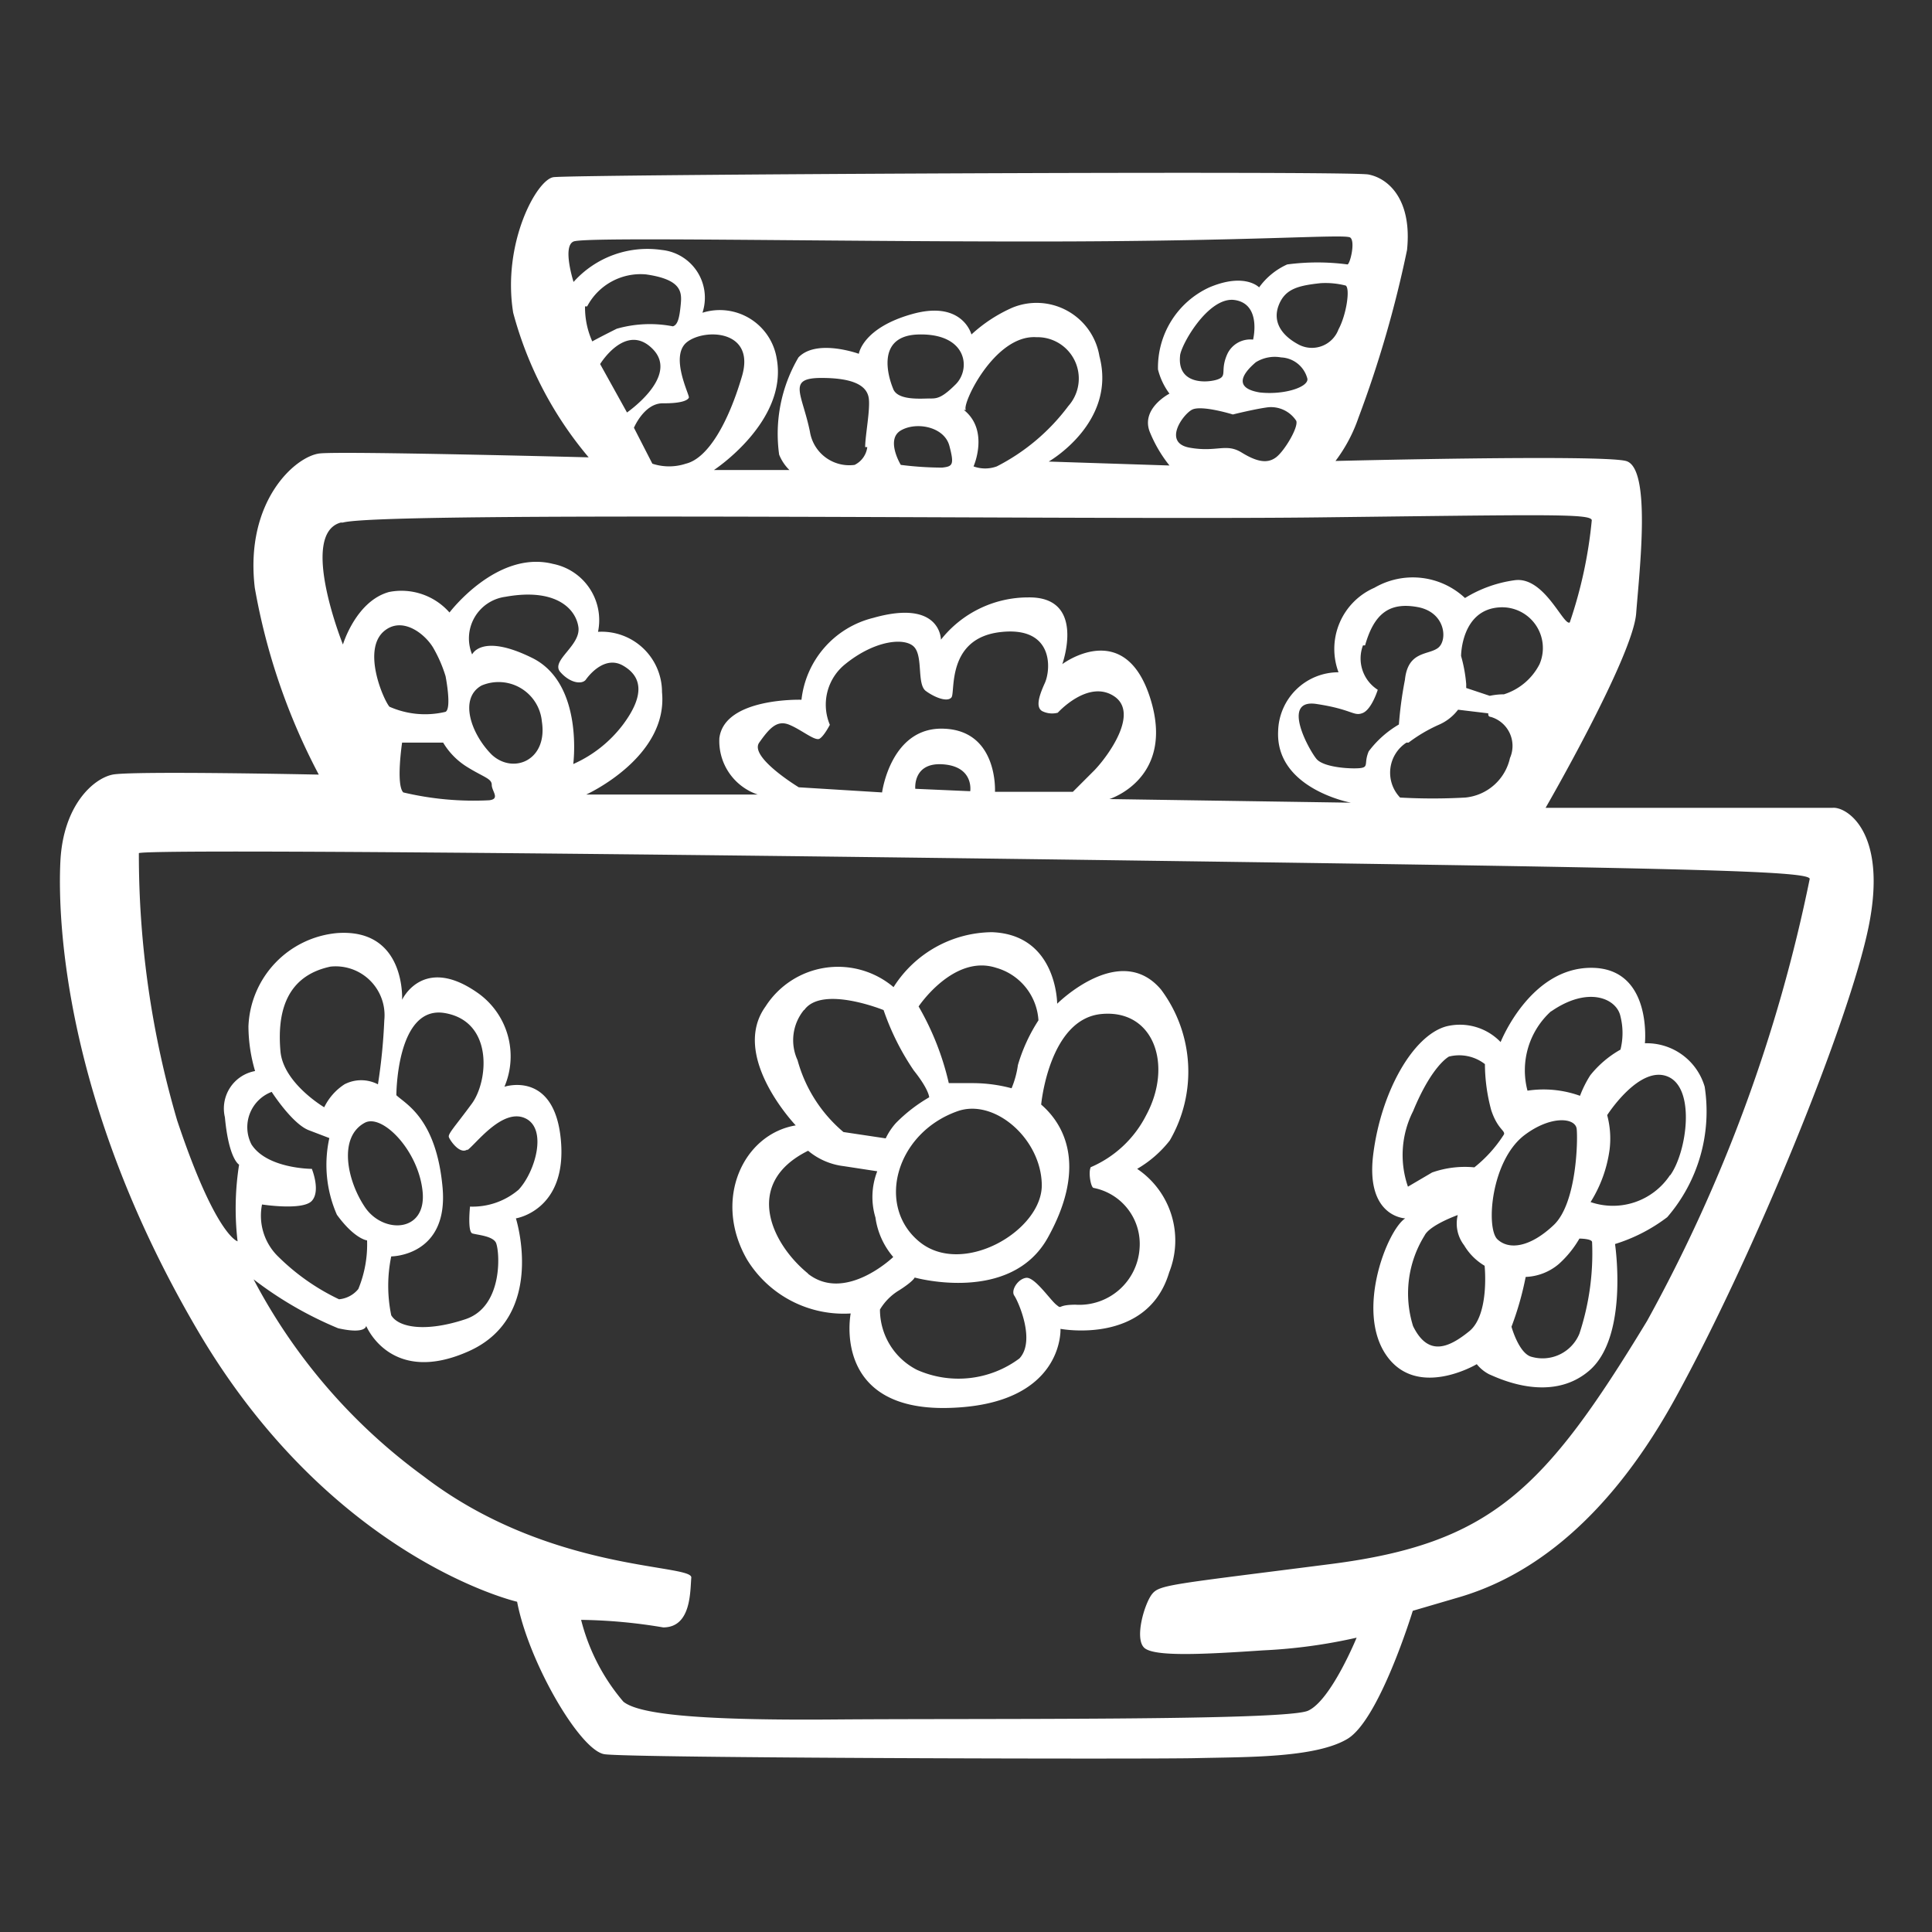 <svg height="64" viewBox="0 0 64 64" width="64" xmlns="http://www.w3.org/2000/svg"><rect x="0" y="0" width="64" height="64" fill="#333333" stroke="none"/><path d="m38.75 37.78a4.54 4.54 0 0 0 -.29-5c-1.36-1.61-3.44.47-3.44.47s0-2.29-2.16-2.37a3.9 3.9 0 0 0 -3.26 1.82 2.85 2.85 0 0 0 -4.24.64c-1.19 1.65 1 3.94 1 3.94-1.74.29-2.76 2.46-1.61 4.45a3.75 3.75 0 0 0 3.43 1.78s-.64 3.22 3.22 3.13 3.73-2.62 3.73-2.62 2.88.55 3.6-1.87a2.86 2.86 0 0 0 -1.06-3.43 3.77 3.77 0 0 0 1.08-.94zm-4.24 1.44c.05 1.53-2.62 3.1-4.06 1.91s-.77-3.6 1.27-4.32c1.21-.43 2.75.89 2.79 2.41zm-1.51-7.16a1.93 1.93 0 0 1 1.4 1.74 5.63 5.63 0 0 0 -.68 1.48 3.11 3.11 0 0 1 -.21.77 5 5 0 0 0 -1.32-.17c-.46 0-.76 0-.76 0a9.14 9.14 0 0 0 -1-2.54s1.16-1.74 2.57-1.28zm-6.36 1.4c.59-.83 2.63 0 2.63 0a8.35 8.35 0 0 0 1 2c.51.64.51.89.51.89a5.17 5.17 0 0 0 -1.1.85 2.12 2.12 0 0 0 -.34.51l-1.4-.21a4.75 4.75 0 0 1 -1.52-2.38 1.58 1.58 0 0 1 .21-1.66zm.13 8.73c-1.23-1-2.16-3 0-4.07a2.25 2.25 0 0 0 1.18.51l1.11.17a2.35 2.35 0 0 0 -.06 1.53 2.54 2.54 0 0 0 .59 1.31s-1.59 1.53-2.83.55zm9.36-3.52c-.08.17 0 .64.09.68a1.89 1.89 0 0 1 1.53 2 2 2 0 0 1 -2.12 1.87c-.64 0-.43.17-.64 0s-.72-.93-1-.89-.51.42-.39.59.72 1.49.17 2.08a3.38 3.38 0 0 1 -3.39.38 2.24 2.24 0 0 1 -1.23-2 1.84 1.84 0 0 1 .64-.64c.47-.3.51-.42.51-.42s3.18.89 4.41-1.32.67-3.64-.22-4.41c0 0 .26-2.84 2-3s2.37 1.7 1.48 3.35a3.69 3.69 0 0 1 -1.85 1.73zm18.36-4.11s.25-2.5-1.78-2.5-3 2.46-3 2.46a1.87 1.87 0 0 0 -1.8-.52c-1.1.3-2.16 2.16-2.42 4.24s1.06 2.12 1.06 2.12c-.59.38-1.65 3.05-.63 4.53s3 .3 3 .3a1.28 1.28 0 0 0 .42.34c.21.08 2 1 3.31-.13s.85-4.19.85-4.19a5.58 5.58 0 0 0 1.73-.89 5.36 5.36 0 0 0 1.24-4.32 2 2 0 0 0 -1.99-1.44zm-3.1-1.06c1.23-.85 2.17-.42 2.29.17a2.26 2.26 0 0 1 0 1.1 3.43 3.43 0 0 0 -1 .85 3.63 3.63 0 0 0 -.34.68 3.57 3.57 0 0 0 -1.74-.17 2.64 2.64 0 0 1 .78-2.63zm-2.72 10.6c-.68.55-1.36.85-1.86-.17a3.63 3.63 0 0 1 .38-3c.17-.35 1.1-.68 1.1-.68a1.18 1.18 0 0 0 .21 1 1.93 1.93 0 0 0 .68.68s.17 1.62-.51 2.17zm.17-5.43a3.27 3.27 0 0 0 -1.4.17l-.8.47a3.21 3.21 0 0 1 .17-2.5c.63-1.53 1.19-1.81 1.19-1.81a1.39 1.39 0 0 1 1.19.25 5.92 5.92 0 0 0 .21 1.53c.21.63.47.67.42.8a4.42 4.42 0 0 1 -.98 1.09zm.76 2.38c-.38-.38-.21-2.59.89-3.44.88-.67 1.7-.59 1.74-.21s0 2.46-.76 3.18-1.47.85-1.87.47zm2.72 3.13a1.32 1.32 0 0 1 -1.57.77c-.43-.09-.68-1-.68-1a10.21 10.21 0 0 0 .47-1.65 1.8 1.8 0 0 0 1.1-.43 3.44 3.44 0 0 0 .68-.84s.42 0 .42.12a8.5 8.5 0 0 1 -.42 3.03zm3-5.25a2.27 2.27 0 0 1 -2.63.89 4.37 4.37 0 0 0 .63-1.74 3 3 0 0 0 -.08-1.14s1.06-1.66 2-1.28.64 2.5.09 3.27zm5.38-12.17c-.47 0-9.5 0-9.5 0s2.89-5 3-6.44.51-4.83-.34-5.05-9.62 0-9.62 0a5.14 5.14 0 0 0 .76-1.43 37.28 37.28 0 0 0 1.61-5.56c.17-1.65-.6-2.37-1.28-2.5s-26.44 0-27 .09-1.7 2.2-1.33 4.49a12.37 12.37 0 0 0 2.5 4.79s-8.1-.21-8.9-.13-2.5 1.57-2.16 4.45a21 21 0 0 0 2.12 6.19s-6.19-.13-6.83 0-1.64 1.02-1.73 2.88.09 7.93 4.54 15.52 10.59 9 10.59 9c.38 2 2.08 4.92 2.89 5.05s18 .17 19.62.13 3.94 0 5-.64 2.16-4.24 2.16-4.24l1.57-.46c1.57-.47 4.49-1.79 7.12-6.57s5.77-12.49 6.41-15.63-.73-3.98-1.19-3.94zm-16.36-15.85a.94.94 0 0 1 -1.31.51c-.59-.31-.88-.77-.67-1.31s.64-.65 1.39-.73a2.71 2.71 0 0 1 .83.08c.15.11.02.97-.24 1.45zm-4.85 2.66c.32-.16 1.35.16 1.35.16s.76-.19 1.18-.24a1 1 0 0 1 .92.45c.08.21-.39 1-.67 1.21s-.62.16-1.14-.16-.82 0-1.72-.16-.23-1.1.08-1.26zm-.4-1.77c0-.32.93-2 1.82-1.86s.6 1.31.6 1.31a.84.84 0 0 0 -.85.47c-.25.55 0 .72-.3.84s-1.36.22-1.27-.76zm2.64 1.2c-.79-.13-.67-.54-.13-1a1.19 1.19 0 0 1 .84-.16.94.94 0 0 1 .87.71c.03.28-.79.54-1.58.45zm-22.73-3.66s-.38-1.18 0-1.34 7.93 0 15.26 0 10.3-.26 10.47-.13 0 .85-.09.89a7.59 7.59 0 0 0 -2 0 2.32 2.32 0 0 0 -.93.76s-.47-.5-1.65 0a2.92 2.92 0 0 0 -1.7 2.72 2.26 2.26 0 0 0 .38.8s-1 .51-.63 1.32a4.43 4.43 0 0 0 .63 1.06l-4-.13s2.26-1.29 1.68-3.49a2.11 2.11 0 0 0 -2.88-1.61 4.93 4.93 0 0 0 -1.36.89s-.29-1.14-1.95-.68-1.78 1.32-1.78 1.32-1.4-.51-2 .12a5 5 0 0 0 -.64 3.22 1.5 1.5 0 0 0 .34.51h-2.5s2.46-1.61 2.08-3.69a1.91 1.91 0 0 0 -2.46-1.52 1.59 1.59 0 0 0 -1.35-2.08 3.28 3.28 0 0 0 -2.92 1.06zm13 4.24c-.17-.13.93-2.5 2.33-2.41a1.37 1.37 0 0 1 1.06 2.28 6.83 6.83 0 0 1 -2.37 2 1.12 1.12 0 0 1 -.77 0s.53-1.19-.32-1.87zm-1.19-.38c-.29 0-1.1.08-1.23-.34 0 0-.76-1.74.85-1.78s1.74 1.14 1.23 1.65-.66.47-.92.47zm.47 2.29a11 11 0 0 1 -1.44-.09s-.51-.84 0-1.14 1.44-.13 1.61.51.1.68-.24.72zm-2.55-.68a.76.76 0 0 1 -.42.59 1.32 1.32 0 0 1 -1.48-1.1c-.26-1.27-.77-1.78.38-1.78s1.52.3 1.57.68-.12 1.23-.12 1.61zm-6.73-1.45c.61 0 .79-.11.82-.19s-.65-1.38-.06-1.84 2.27-.4 1.82 1.13-1.12 2.72-1.86 2.9a1.77 1.77 0 0 1 -1.11 0l-.61-1.19s.33-.79.93-.81zm-1.21.34-.91-1.64s.86-1.41 1.75-.49-.91 2.13-.91 2.13zm-1.34-3.55a2 2 0 0 1 1.95-1.06c1.19.17 1.19.59 1.15 1s-.09.67-.26.72a4 4 0 0 0 -1.86.08c-.68.34-.81.42-.81.42a2.75 2.75 0 0 1 -.24-1.16zm-8.09 7.16c1.4-.38 24.62-.08 32.25-.17s9.07-.13 9.12.09a14.84 14.84 0 0 1 -.73 3.39c-.21.12-.84-1.53-1.82-1.4a4.23 4.23 0 0 0 -1.65.59 2.53 2.53 0 0 0 -3-.34 2.21 2.21 0 0 0 -1.19 2.8 2 2 0 0 0 -2 1.95c-.09 1.91 2.41 2.37 2.41 2.37l-8-.12s2.2-.68 1.35-3.35-2.91-1.12-2.91-1.12.81-2.25-1.14-2.21a3.68 3.68 0 0 0 -2.88 1.4s0-1.36-2.25-.72a3.15 3.15 0 0 0 -2.37 2.71s-2.55-.08-2.72 1.27a1.87 1.87 0 0 0 1.27 1.87h-5.68s2.72-1.23 2.51-3.39a2 2 0 0 0 -2.12-2 1.9 1.9 0 0 0 -1.49-2.25c-1.86-.47-3.43 1.61-3.43 1.61a2.12 2.12 0 0 0 -2-.68c-1.1.3-1.53 1.74-1.53 1.74s-1.47-3.66-.07-4.04zm33.86 4.07c.3-1.06.81-1.44 1.74-1.27s1 1.1.68 1.35-1 .09-1.1 1.06a12.71 12.71 0 0 0 -.2 1.48 3.37 3.37 0 0 0 -1 .89c-.16.38 0 .51-.25.55s-1.23 0-1.48-.3-1.19-2 0-1.82 1.23.42 1.53.3.5-.77.5-.77a1.23 1.23 0 0 1 -.49-1.47zm1.44 3.22a5.08 5.08 0 0 1 1-.59 1.59 1.59 0 0 0 .64-.5l1 .12c0 .06 0 .11.09.12a1 1 0 0 1 .63 1.36 1.68 1.68 0 0 1 -1.48 1.31 19.29 19.29 0 0 1 -2.16 0 1.19 1.19 0 0 1 .21-1.82zm3.16-1.6a2.3 2.3 0 0 0 -.47.05l-.78-.26s0-.09 0-.13a4.87 4.87 0 0 0 -.17-.93s0-1.53 1.27-1.61a1.35 1.35 0 0 1 1.33 1.88 2 2 0 0 1 -1.18 1zm-18.53 1.14c-1.78-.09-2.07 2.11-2.07 2.11l-2.76-.17s-1.65-1-1.31-1.48.59-.76 1-.59.85.55 1 .46.34-.46.34-.46a1.72 1.72 0 0 1 .51-2.01c1-.81 2-.89 2.29-.56s.08 1.23.38 1.45.72.38.85.21-.17-1.95 1.61-2.16 1.69 1.23 1.48 1.69-.3.81-.08.93a.74.74 0 0 0 .51.05s1-1.11 1.86-.55-.21 2-.64 2.45l-.72.72h-2.58s.11-2.01-1.67-2.09zm.85 2.07-1.82-.08s-.09-.89.93-.81.89.89.89.89zm-14.5-4.41c-1.69-.84-2-.12-2-.12a1.39 1.39 0 0 1 1.1-1.91c1.65-.3 2.33.38 2.42 1s-.93 1.11-.6 1.49.73.42.85.25.64-.8 1.23-.46.76.93 0 1.95a4.19 4.19 0 0 1 -1.65 1.31s.35-2.66-1.35-3.51zm-4.32 2.8h1.36a2.39 2.39 0 0 0 .8.81c.55.34.81.38.81.59s.29.47-.09.51a10.09 10.09 0 0 1 -2.84-.26c-.25-.25-.04-1.65-.04-1.65zm-.42-1.19c-.21-.25-.94-1.95-.13-2.54.61-.45 1.36.17 1.61.64a4.47 4.47 0 0 1 .38.89s.21 1.06 0 1.18a2.91 2.91 0 0 1 -1.86-.17zm3.39 1.59c-.68-.68-1.1-1.86-.34-2.29a1.44 1.44 0 0 1 2 1.19c.2 1.29-.95 1.76-1.66 1.1zm-.81 13.1c.26-.17 1.15-1.4 1.91-1.06s.34 1.78-.21 2.37a2.35 2.35 0 0 1 -1.61.56s-.09.84.08.89.64.08.77.29.29 2.12-1 2.55-2.21.29-2.46-.13a4.82 4.82 0 0 1 0-1.95s1.91 0 1.7-2.29-1.23-2.76-1.53-3.05c0 0 0-3 1.61-2.72s1.44 2.25.89 3-.8 1-.76 1.11.36.58.61.41zm-1.48 1.38c.13 1.36-1.31 1.4-1.91.51s-.89-2.33 0-2.8c.58-.3 1.78.93 1.91 2.29zm-1.48-3.56a1.2 1.2 0 0 0 -1.11 0 1.89 1.89 0 0 0 -.67.76s-1.36-.8-1.45-1.86.05-2.46 1.66-2.8a1.62 1.62 0 0 1 1.78 1.78 18.71 18.71 0 0 1 -.21 2.12zm-2.29 1.52.68.26a4.11 4.11 0 0 0 .25 2.54c.59.81 1 .85 1 .85a3.88 3.88 0 0 1 -.29 1.61.93.93 0 0 1 -.64.34 7.32 7.32 0 0 1 -2-1.4 1.89 1.89 0 0 1 -.55-1.74s1.35.21 1.65-.12 0-1.06 0-1.06-1.48 0-2-.81a1.25 1.25 0 0 1 .67-1.74s.68 1.06 1.23 1.27zm44.33 6.32c-3.39 5.59-5.17 7.37-10.47 8.05s-5.68.68-5.93 1-.59 1.48-.25 1.78 2 .21 3.94.08a17.64 17.64 0 0 0 3.09-.42s-.85 2.08-1.61 2.42-10.85.25-15.68.29-6.53-.21-7-.59a6.69 6.69 0 0 1 -1.4-2.71 17.51 17.51 0 0 1 2.72.25c.93 0 .89-1.19.93-1.65s-4.71-.17-8.86-3.35a19 19 0 0 1 -5.64-6.53 12.36 12.36 0 0 0 2.8 1.62c.93.21.93-.08.93-.08s.81 2 3.4.84 1.56-4.4 1.56-4.4 1.7-.26 1.49-2.59-1.87-1.77-1.87-1.77a2.57 2.57 0 0 0 -.93-3.14c-1.78-1.22-2.46.26-2.46.26s.13-2.38-2.16-2.21a3.23 3.23 0 0 0 -2.93 3.09 5.29 5.29 0 0 0 .22 1.48 1.26 1.26 0 0 0 -1 1.53c.13 1.4.47 1.57.47 1.57a9.39 9.39 0 0 0 -.05 2.54s-.72-.17-2-4a31.24 31.24 0 0 1 -1.27-8.86c.46-.13 15 0 33.27.25s22 .34 22.08.6a51.6 51.6 0 0 1 -5.39 14.65z" fill="#fff"/></svg>